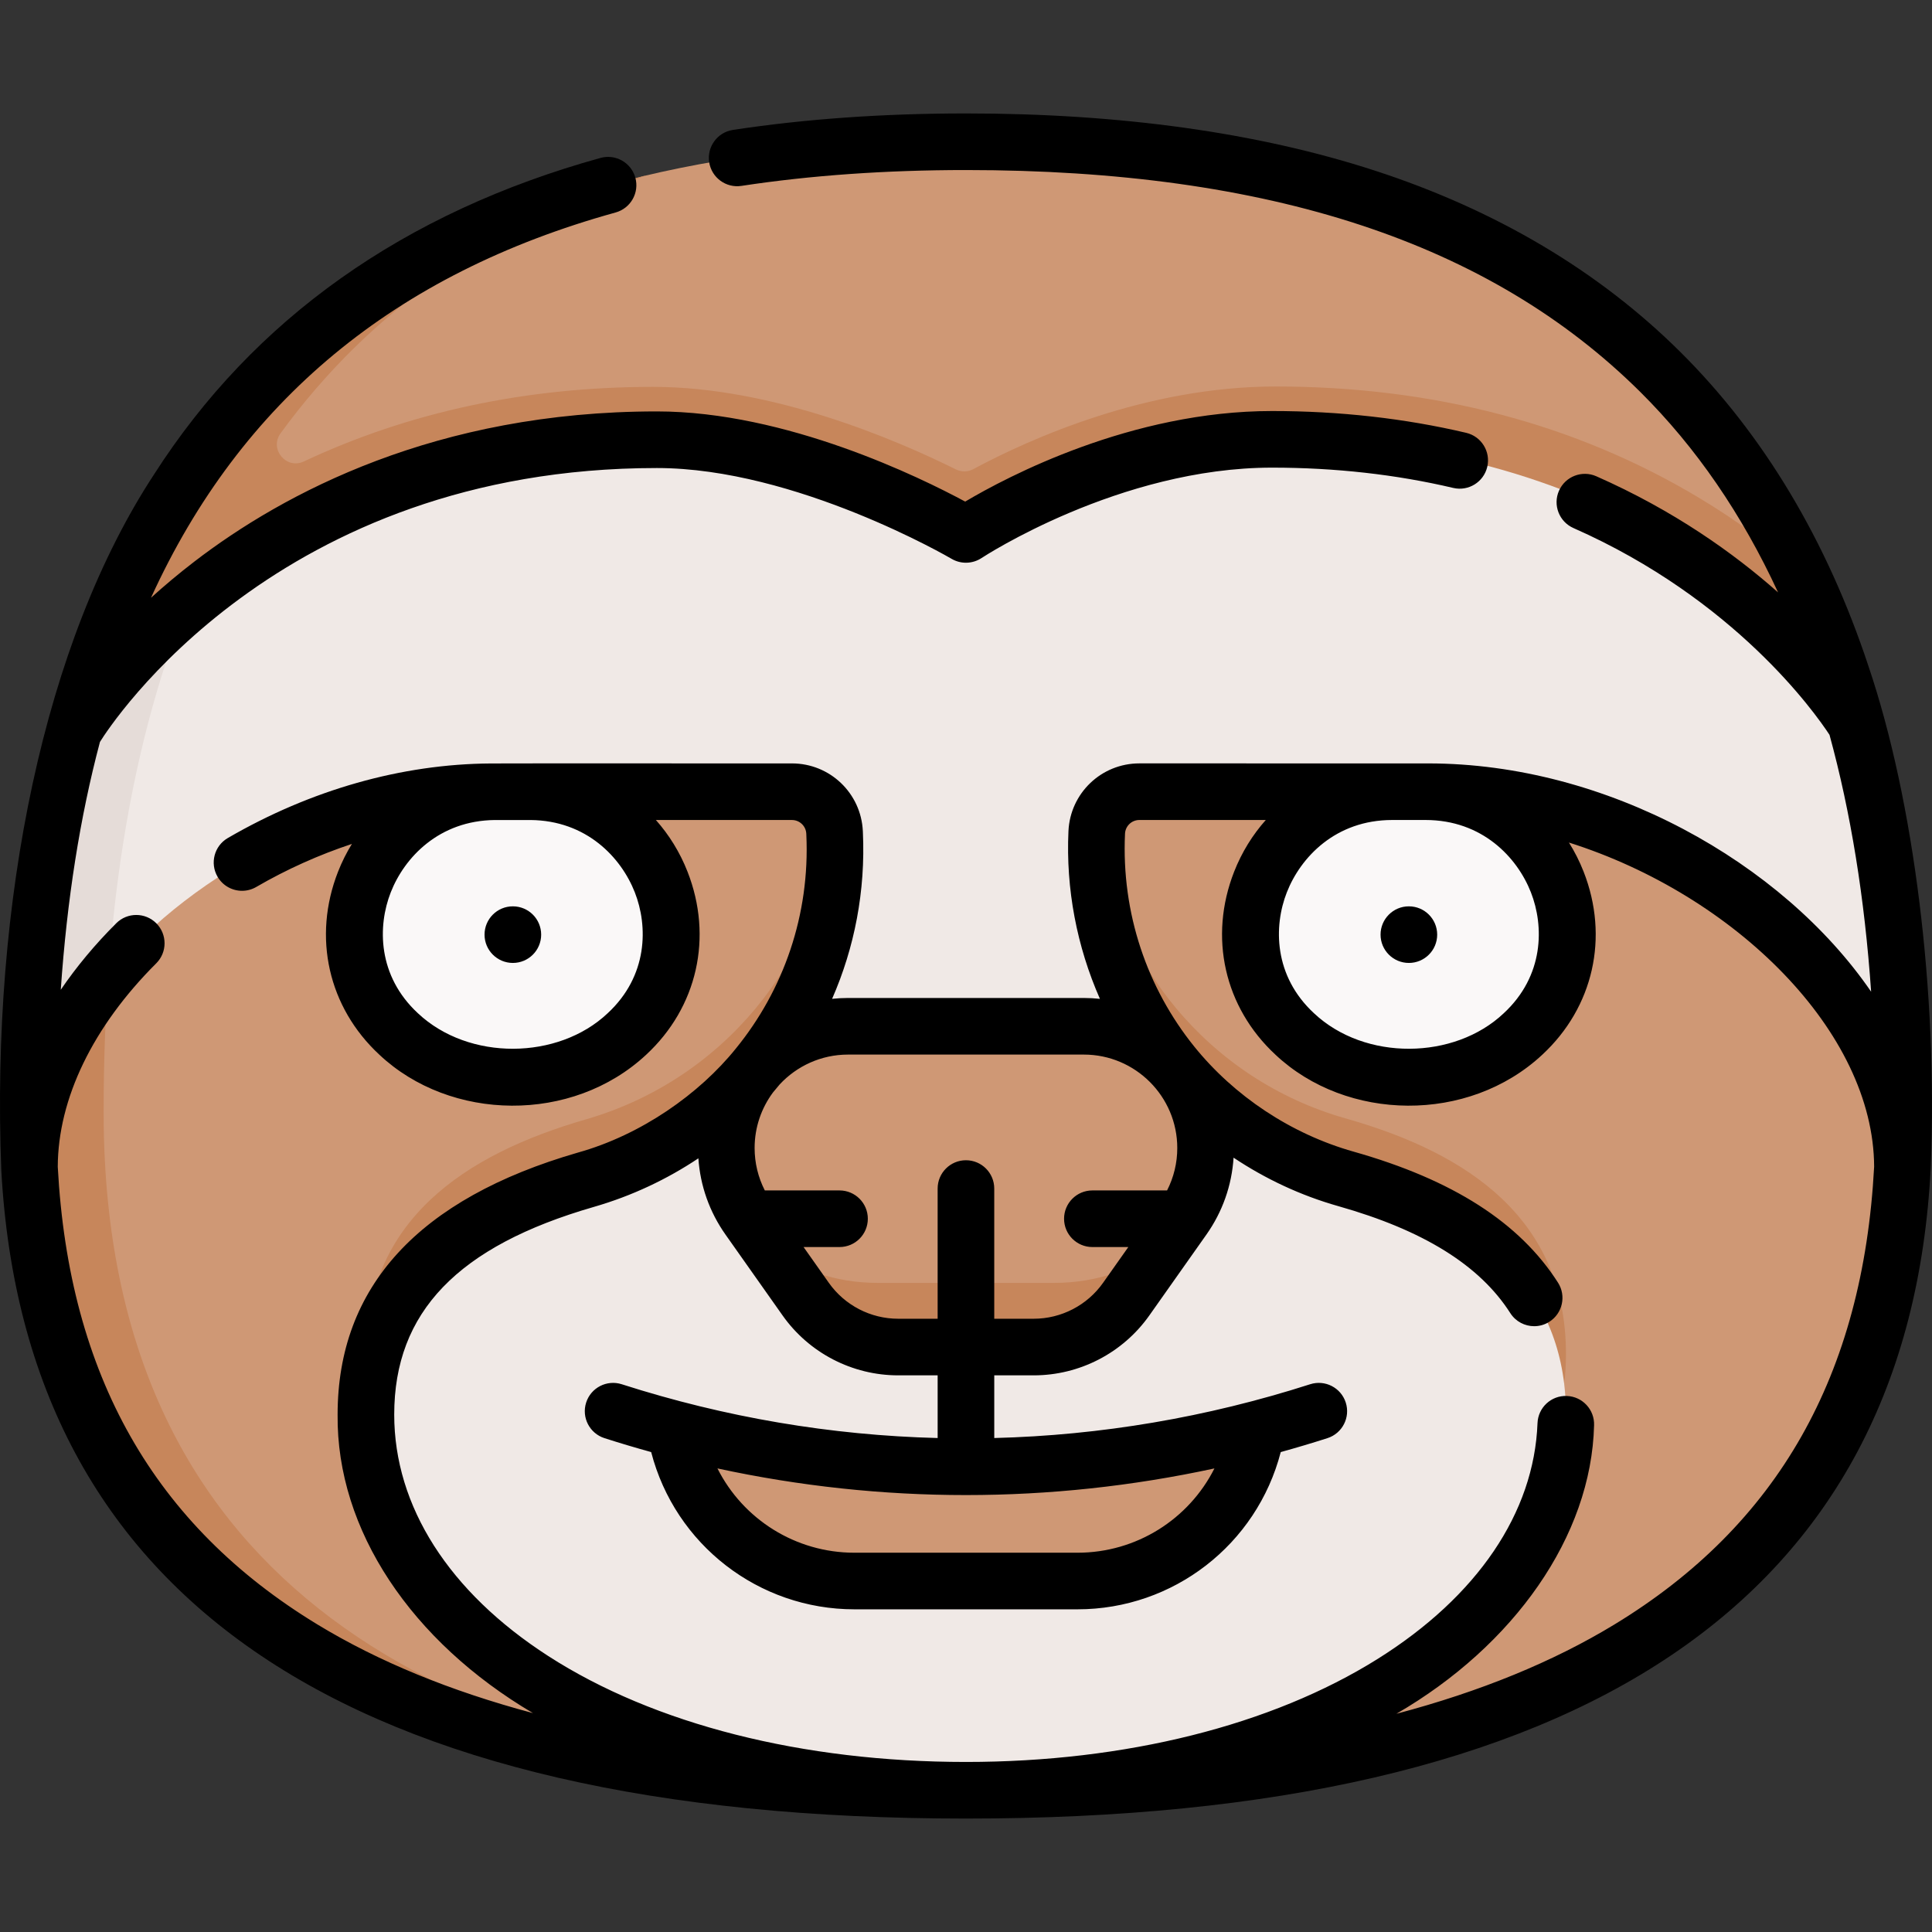 <svg id="Capa_1" enable-background="new 0 0 511.953 511.953" height="512" viewBox="0 0 511.953 511.953" width="512" xmlns="http://www.w3.org/2000/svg"><rect x="0" y="0" width="511.953" height="511.953" fill="#333333" stroke="none"/><g><g><path d="m489.991 185.166c-14.16-18.57-60.87-68.75-151.95-68.75-37.99 0-71.81 18.95-80.13 23.98-1.21.74-2.72.77-3.97.09-8.94-4.88-46.08-23.97-80.85-23.97-90.44 0-120.718 19.625-134.768 38.215 0 0 47.962-79.961 110.5-101.01 7.168-2.413 21.488-7.015 21.488-7.015 25.774-6.176 54.379-9.15 85.65-9.15 121.96 0 202.82 44.76 234.03 147.61z" fill="#cf9875"/><path d="m504.461 296.446c0 4.4-.11 8.7-.34 12.91 0-49.78-58.78-95.56-121.66-95.56l-10.03-.01h-66.51c-3.02 0-5.78 1.19-7.81 3.13-2.04 1.94-3.35 4.64-3.49 7.66-1.96 42.21 25.36 72.3 66.02 83.81 32.84 9.3 58.32 26.88 58.32 62.46 0 34.175-15.383 66.879-58.596 86.002-25.928 11.474-69.529 17.548-104.404 17.548-38.274 0-80.804-6.974-107.426-20.271-38.76-19.361-53.574-50.863-53.574-83.279 0-35.36 25.99-52.9 58.3-62.23 40.55-11.72 68.85-43.62 66.9-85.78l-.01-.26c-.28-6.03-5.26-10.78-11.3-10.78h-79.03c-61.68 0-122.02 47.78-122.02 97.56-.23-4.21 13.85-80.807 13.85-80.807v-42.123c14.05-18.59 61-73.91 151.44-73.91 34.77 0 71.91 19.09 80.85 23.97 1.25.68 2.76.65 3.97-.09 8.32-5.03 42.14-23.98 80.13-23.98 79.666 0 126.641 38.169 146.324 60.986 2.82 3.269 3.851 9.437 5.626 11.764 9.57 31.52 14.47 68.48 14.47 111.28z" fill="#f0e9e6"/><path d="m255.961 474.396c-14.769 0-29.238-.471-43.299-1.484-44.397-3.196-81.491-15.04-114.424-31.213-50.451-24.776-81.779-64.095-85.447-132.343 0-17.887 15.939-51.351 15.939-51.351 23.122-27.686 62.321-48.077 101.71-48.208.127 0 6.559 2.685 6.686 2.685l5.09-2.685h67.635c5.24 0 9.683 3.575 10.95 8.46 0 0 .142 1.616.179 2.415l.01.26c1.95 42.16-28.075 76.453-68.625 88.173-22.685 6.551-40.141 15.987-49.787 33.957-3.134 5.838-4.438 17.128-5.244 24.637-.247 2.298-.373 4.679-.373 7.148 0 54.679 65 99.549 159 99.549z" fill="#cf9875"/><path d="m504.121 309.356c-6.82 126.91-115.32 165.04-248.16 165.04 6.871 0 13.596-.245 20.156-.721 82.236-5.963 138.844-48.189 138.844-98.829 0-2.804-.158-5.496-.466-8.081 0 0 .081-4.758-.3-6.534-5.711-26.644-28.871-43.607-57.232-51.638-27.373-7.749-47.993-23.907-58.364-48.894-5.034-12.129-8.462-25.323-7.821-39.116.038-.822.209-2.394.209-2.394.542-2.047 1.64-3.861 3.124-5.273 2.03-1.94 4.79-3.13 7.81-3.13h66.51l5.296 2.935 4.734-2.925c62.88 0 125.66 49.78 125.66 99.56z" fill="#cf9875"/><path d="m155.261 312.616c-29.78 8.6-54.207 24.18-57.837 54.25-.31-2.65-.463-5.32-.463-8.02 0-35.36 25.99-52.9 58.3-62.23 36.19-10.46 61.83-41.77 65.54-78.36.19.75.31 1.52.35 2.32l.01.26c1.95 42.16-25.35 80.06-65.9 91.78z" fill="#c7865b"/><path d="m414.961 358.846c0 2.66-.156 5.31-.466 7.919-3.59-30.22-27.604-45.81-57.854-54.38-40.66-11.51-67.98-49.6-66.02-91.81.04-.83.159-1.628.369-2.398 3.77 36.58 29.411 67.948 65.651 78.208 32.84 9.301 58.32 26.881 58.32 62.461z" fill="#c7865b"/><path d="m272.195 354.04-32-.255c-9.748 0-19.145-2.93-24.766-10.894l-11.676-12.446-1.09-7.499-8.182-7.5c-1.328-3.575-2.02-7.379-2.02-11.237 0-17.817 14.444-32.261 32.261-32.261h62.478c17.817 0 32.261 14.444 32.261 32.261 0 3.858-.692 7.662-2.02 11.237l-7.288 7.367-1.983 7.631-11.293 12.787c-5.622 7.964-14.934 10.809-24.682 10.809z" fill="#cf9875"/><path d="m308.211 330.306-.04.14-9.75 13.8c-5.62 7.97-14.76 12.7-24.5 12.7h-35.92c-9.74 0-18.88-4.73-24.5-12.7l-9.75-13.8-.02-.13c7.37 6.1 17.77 9.63 28.77 9.63h46.92c11.01 0 21.42-3.54 28.79-9.64z" fill="#c7865b"/><path d="m377.734 209.787h-8.805c-23.933 0-39.389 20.996-37.389 41.329.001.007.002.013.003.019-.004-.006-.008-.012-.011-.019.81 8.21 4.46 16.31 11.55 22.87 16.032 15.11 44.092 15.407 60.5 0 7.74-7.16 11.372-16.16 11.692-25.12.698-19.602-14.489-39.079-37.54-39.079z" fill="#faf8f8"/><path d="m140.399 209.787h-8.805c-23.933 0-39.389 20.996-37.389 41.329.001.007.002.013.003.019-.004-.006-.008-.012-.011-.019.81 8.21 4.46 16.31 11.55 22.87 16.032 15.11 44.092 15.407 60.5 0 7.74-7.16 11.372-16.16 11.692-25.12.698-19.602-14.489-39.079-37.54-39.079z" fill="#faf8f8"/><path d="m332.876 379.949-.723 2.818c-5.46 21.292-24.649 36.182-46.63 36.182h-59.124c-21.981 0-41.171-14.89-46.63-36.182l-.722-2.818 75.277 9.155z" fill="#cf9875"/><path d="m50.851 156.956c-3.43 8.23-6.51 16.9-9.2 26.02-6.59 22.3-10.93 47.27-12.92 75.03l-9.642 26.332-11.288 25.018c-.23-4.21-.34-8.51-.34-12.91 0-42.23 4.82-78.78 14.19-110.02 2.575-3.405 13.778-26.429 13.778-26.429z" fill="#e5dcd8"/><g fill="#c7865b"><path d="m476.901 151.216c-7.42-6.42-16.35-13.12-26.85-19.4-32.58-19.51-70.27-29.4-112.01-29.4-34.191 0-64.897 13.727-80.135 21.899-1.43.767-3.137.797-4.591.076-16.146-8.017-48.656-21.874-80.225-21.874-33.61 0-64.651 6.642-92.573 19.764-4.682 2.2-9.215-3.291-6.167-7.471 23.872-32.749 56.523-55.191 97.19-68.393-63.422 14.891-109.83 49.026-136.797 105.749-.004.003-.008.007-.012.01 0 0 .006-.001.007-.001-5.048 10.619-9.418 22.026-13.087 34.251 3.121-4.127 7.858-9.867 14.334-16.299 4.208-4.18 9.15-8.653 14.86-13.166.002-.002.004-.003.006-.005 25.078-19.83 64.926-40.44 122.24-40.44 34.77 0 71.91 19.09 80.85 23.97 1.25.68 2.76.65 3.97-.09 8.32-5.03 42.14-23.98 80.13-23.98 91.08 0 137.79 50.18 151.95 68.75-3.68-12.12-8.04-23.43-13.09-33.95z"/><path d="m235.271 474.076c-123.25-3.92-221.01-44.47-227.47-164.72 0-17.89 7.92-35.77 20.93-51.35-.85 11.73-1.27 23.95-1.27 36.69 0 4.47.11 8.83.34 13.11 6.11 115.43 93.79 158.53 207.47 166.27z"/></g></g><g><path d="m135.902 240.166h-.01c-4.142 0-7.495 3.358-7.495 7.5s3.363 7.5 7.505 7.5 7.5-3.358 7.5-7.5-3.358-7.5-7.5-7.5z"/><path d="m495.161 176.651c-11.048-33.428-27.842-61.49-49.915-83.407-21.566-21.414-48.791-37.573-80.916-48.029-30.899-10.057-67.36-15.156-108.369-15.156-21.938 0-42.715 1.47-61.754 4.37-4.095.624-6.909 4.449-6.285 8.544s4.45 6.909 8.544 6.285c18.293-2.787 38.311-4.199 59.495-4.199 80.39 0 138.849 19.243 178.716 58.829 14.784 14.68 26.946 32.415 36.489 53.091-11.804-10.455-27.683-21.734-48.165-30.775-3.79-1.672-8.218.043-9.89 3.833-1.673 3.789.043 8.217 3.833 9.89 42.734 18.862 63.959 48.858 67.851 54.795 5.631 20.563 9.307 43.273 11.026 68.064-23.542-34.313-70.144-60.493-117.36-60.493-5.396-.017-69.833-.002-76.544-.007-10.072 0-18.326 7.881-18.792 17.943-.706 15.283 2.21 30.547 8.34 44.451-1.402-.15-2.824-.232-4.265-.232h-62.479c-1.428 0-2.838.079-4.227.227 5.936-13.545 8.88-28.578 8.158-44.185l-.012-.256c-.466-10.061-8.72-17.942-18.792-17.942-7.063.019-75.64-.035-79.802.014-23.585.146-47.661 6.963-69.682 19.758-3.582 2.081-4.798 6.671-2.717 10.253 1.392 2.396 3.907 3.733 6.492 3.733 1.279 0 2.576-.328 3.761-1.017 8.096-4.704 16.643-8.523 25.35-11.409-1.419 2.305-2.655 4.76-3.672 7.355-6.804 17.351-2.606 35.938 10.956 48.507 18.834 17.716 51.081 18.283 70.692 0 13.562-12.569 17.76-31.157 10.956-48.508-2.018-5.146-4.879-9.749-8.381-13.688h36.046c2.041 0 3.713 1.597 3.808 3.634l.012.255c.98 21.197-6.019 41.143-18.661 56.648-9.709 12.083-25.154 22.911-41.823 27.576-42.283 12.216-63.723 35.58-63.723 69.442-.329 30.659 19.643 60.143 51.763 79.103-21.917-5.856-40.982-13.687-57.084-23.473-43.289-26.309-65.879-66.076-68.833-121.294.059-18.041 9.319-37.182 26.098-53.92 2.933-2.925 2.938-7.674.013-10.606-2.924-2.932-7.673-2.939-10.606-.013-5.648 5.634-10.564 11.547-14.708 17.634 1.651-23.92 5.102-45.808 10.385-65.68 2.907-4.674 46.991-72.577 147.585-72.577 36.83 0 77.669 23.815 78.074 24.054 2.474 1.461 5.572 1.376 7.968-.212.36-.239 36.552-23.946 76.958-23.946 16.692 0 32.846 1.809 48.012 5.377 4.035.948 8.07-1.552 9.019-5.583.949-4.032-1.551-8.07-5.583-9.019-16.291-3.833-33.6-5.776-51.448-5.776-37.303 0-70.185 17.402-81.31 24-11.812-6.37-47.427-23.896-81.69-23.896-58.484 0-98.949 21.651-122.597 39.814-4.188 3.216-8 6.431-11.462 9.565 23.784-52.159 64.63-85.896 123.116-102.095 3.992-1.106 6.332-5.238 5.226-9.23-1.105-3.991-5.236-6.331-9.23-5.226-52.098 14.434-91.898 42.644-118.293 83.851-29.046 44.275-43.294 112.845-40.485 184.482 6.283 113.955 92.187 171.715 255.613 171.715 163.507.015 249.873-58.027 255.66-172.536 1.9-46.29-4.466-97.233-16.46-132.707zm-334.129 91.836c-13.097 12.404-36.795 12.713-50.3 0-10.679-9.897-10.715-23.035-7.188-32.029 3.611-9.209 12.766-19.04 27.65-19.165h9.374c14.884.125 24.039 9.956 27.65 19.165 3.528 8.994 3.492 22.132-7.186 32.029zm179.962-32.03c3.634-9.268 12.881-19.17 27.935-19.17h8.805c15.053 0 24.3 9.903 27.935 19.17 3.527 8.995 3.492 22.133-7.187 32.03-13.097 12.404-36.798 12.714-50.3 0-10.68-9.897-10.715-23.036-7.188-32.03zm-136.162 53.024c.608-.703 1.199-1.42 1.787-2.14 4.523-4.851 10.963-7.893 18.103-7.893h62.479c13.653 0 24.761 11.107 24.761 24.761 0 3.948-.932 7.773-2.704 11.239h-19.796c-4.142 0-7.5 3.358-7.5 7.5s3.358 7.5 7.5 7.5h9.526l-6.689 9.476c-4.209 5.964-11.081 9.524-18.382 9.524h-10.455v-34.5c0-4.142-3.358-7.5-7.5-7.5s-7.5 3.358-7.5 7.5v34.5h-10.455c-7.301 0-14.172-3.561-18.382-9.524l-6.689-9.476h9.526c4.142 0 7.5-3.358 7.5-7.5s-3.358-7.5-7.5-7.5h-19.796c-1.772-3.466-2.704-7.291-2.704-11.239-.001-5.513 1.812-10.609 4.87-14.728zm116.976 99.631c-6.792 13.482-20.698 22.337-36.285 22.337h-59.124c-15.587 0-29.493-8.854-36.285-22.337 21.758 4.704 43.802 7.059 65.847 7.059 22.045-.001 44.089-2.356 65.847-7.059zm105.974 41.366c-16.265 9.885-35.555 17.774-57.752 23.649 31.183-18.074 51.66-47.089 52.378-76.438.156-4.139-3.072-7.622-7.211-7.778-4.162-.163-7.621 3.072-7.778 7.211-.897 23.742-15.951 45.933-42.39 62.487-28.1 17.594-66.834 27.284-109.067 27.284-43.298 0-82.607-9.97-110.686-28.072-26.319-16.968-40.814-39.688-40.814-63.973 0-27.121 16.805-44.607 52.886-55.031 10.079-2.912 19.375-7.307 27.712-12.878.493 7.268 2.947 14.203 7.18 20.199l15.131 21.436c7.017 9.94 18.469 15.874 30.637 15.874h10.455v16.61c-28.182-.716-56.305-5.459-83.708-14.252-3.945-1.263-8.168.906-9.433 4.85s.906 8.167 4.85 9.433c4.111 1.319 8.237 2.546 12.377 3.692 6.366 24.54 28.487 41.667 53.853 41.667h59.124c25.367 0 47.487-17.127 53.853-41.667 4.139-1.146 8.266-2.373 12.377-3.692 3.944-1.266 6.115-5.489 4.85-9.433-1.266-3.944-5.488-6.113-9.433-4.85-27.404 8.793-55.527 13.536-83.708 14.252v-16.61h10.455c12.167 0 23.62-5.934 30.637-15.874l15.13-21.436c4.268-6.045 6.725-13.043 7.19-20.374 8.487 5.666 17.838 10.039 27.728 12.839 22.592 6.397 37.509 15.672 45.604 28.355 1.431 2.241 3.854 3.466 6.33 3.466 1.38 0 2.778-.381 4.028-1.179 3.492-2.229 4.516-6.866 2.287-10.357-10.16-15.918-27.876-27.274-54.162-34.717-16.585-4.68-31.644-14.72-42.249-27.871-12.439-15.438-19.306-35.266-18.33-56.378.094-2.039 1.767-3.636 3.808-3.636h33.498c-3.504 3.941-6.367 8.546-8.386 13.694-6.804 17.351-2.606 35.938 10.956 48.507 18.835 17.716 51.082 18.283 70.693 0 13.562-12.57 17.76-31.157 10.956-48.508-1.07-2.729-2.376-5.307-3.889-7.715 44.038 13.937 80.736 50.155 80.873 85.893-2.954 55.233-25.544 95.008-68.84 121.321z"/><path d="m373.334 255.166c4.142 0 7.5-3.358 7.5-7.5s-3.358-7.5-7.5-7.5h-.01c-4.142 0-7.495 3.358-7.495 7.5s3.362 7.5 7.505 7.5z"/></g></g></svg>